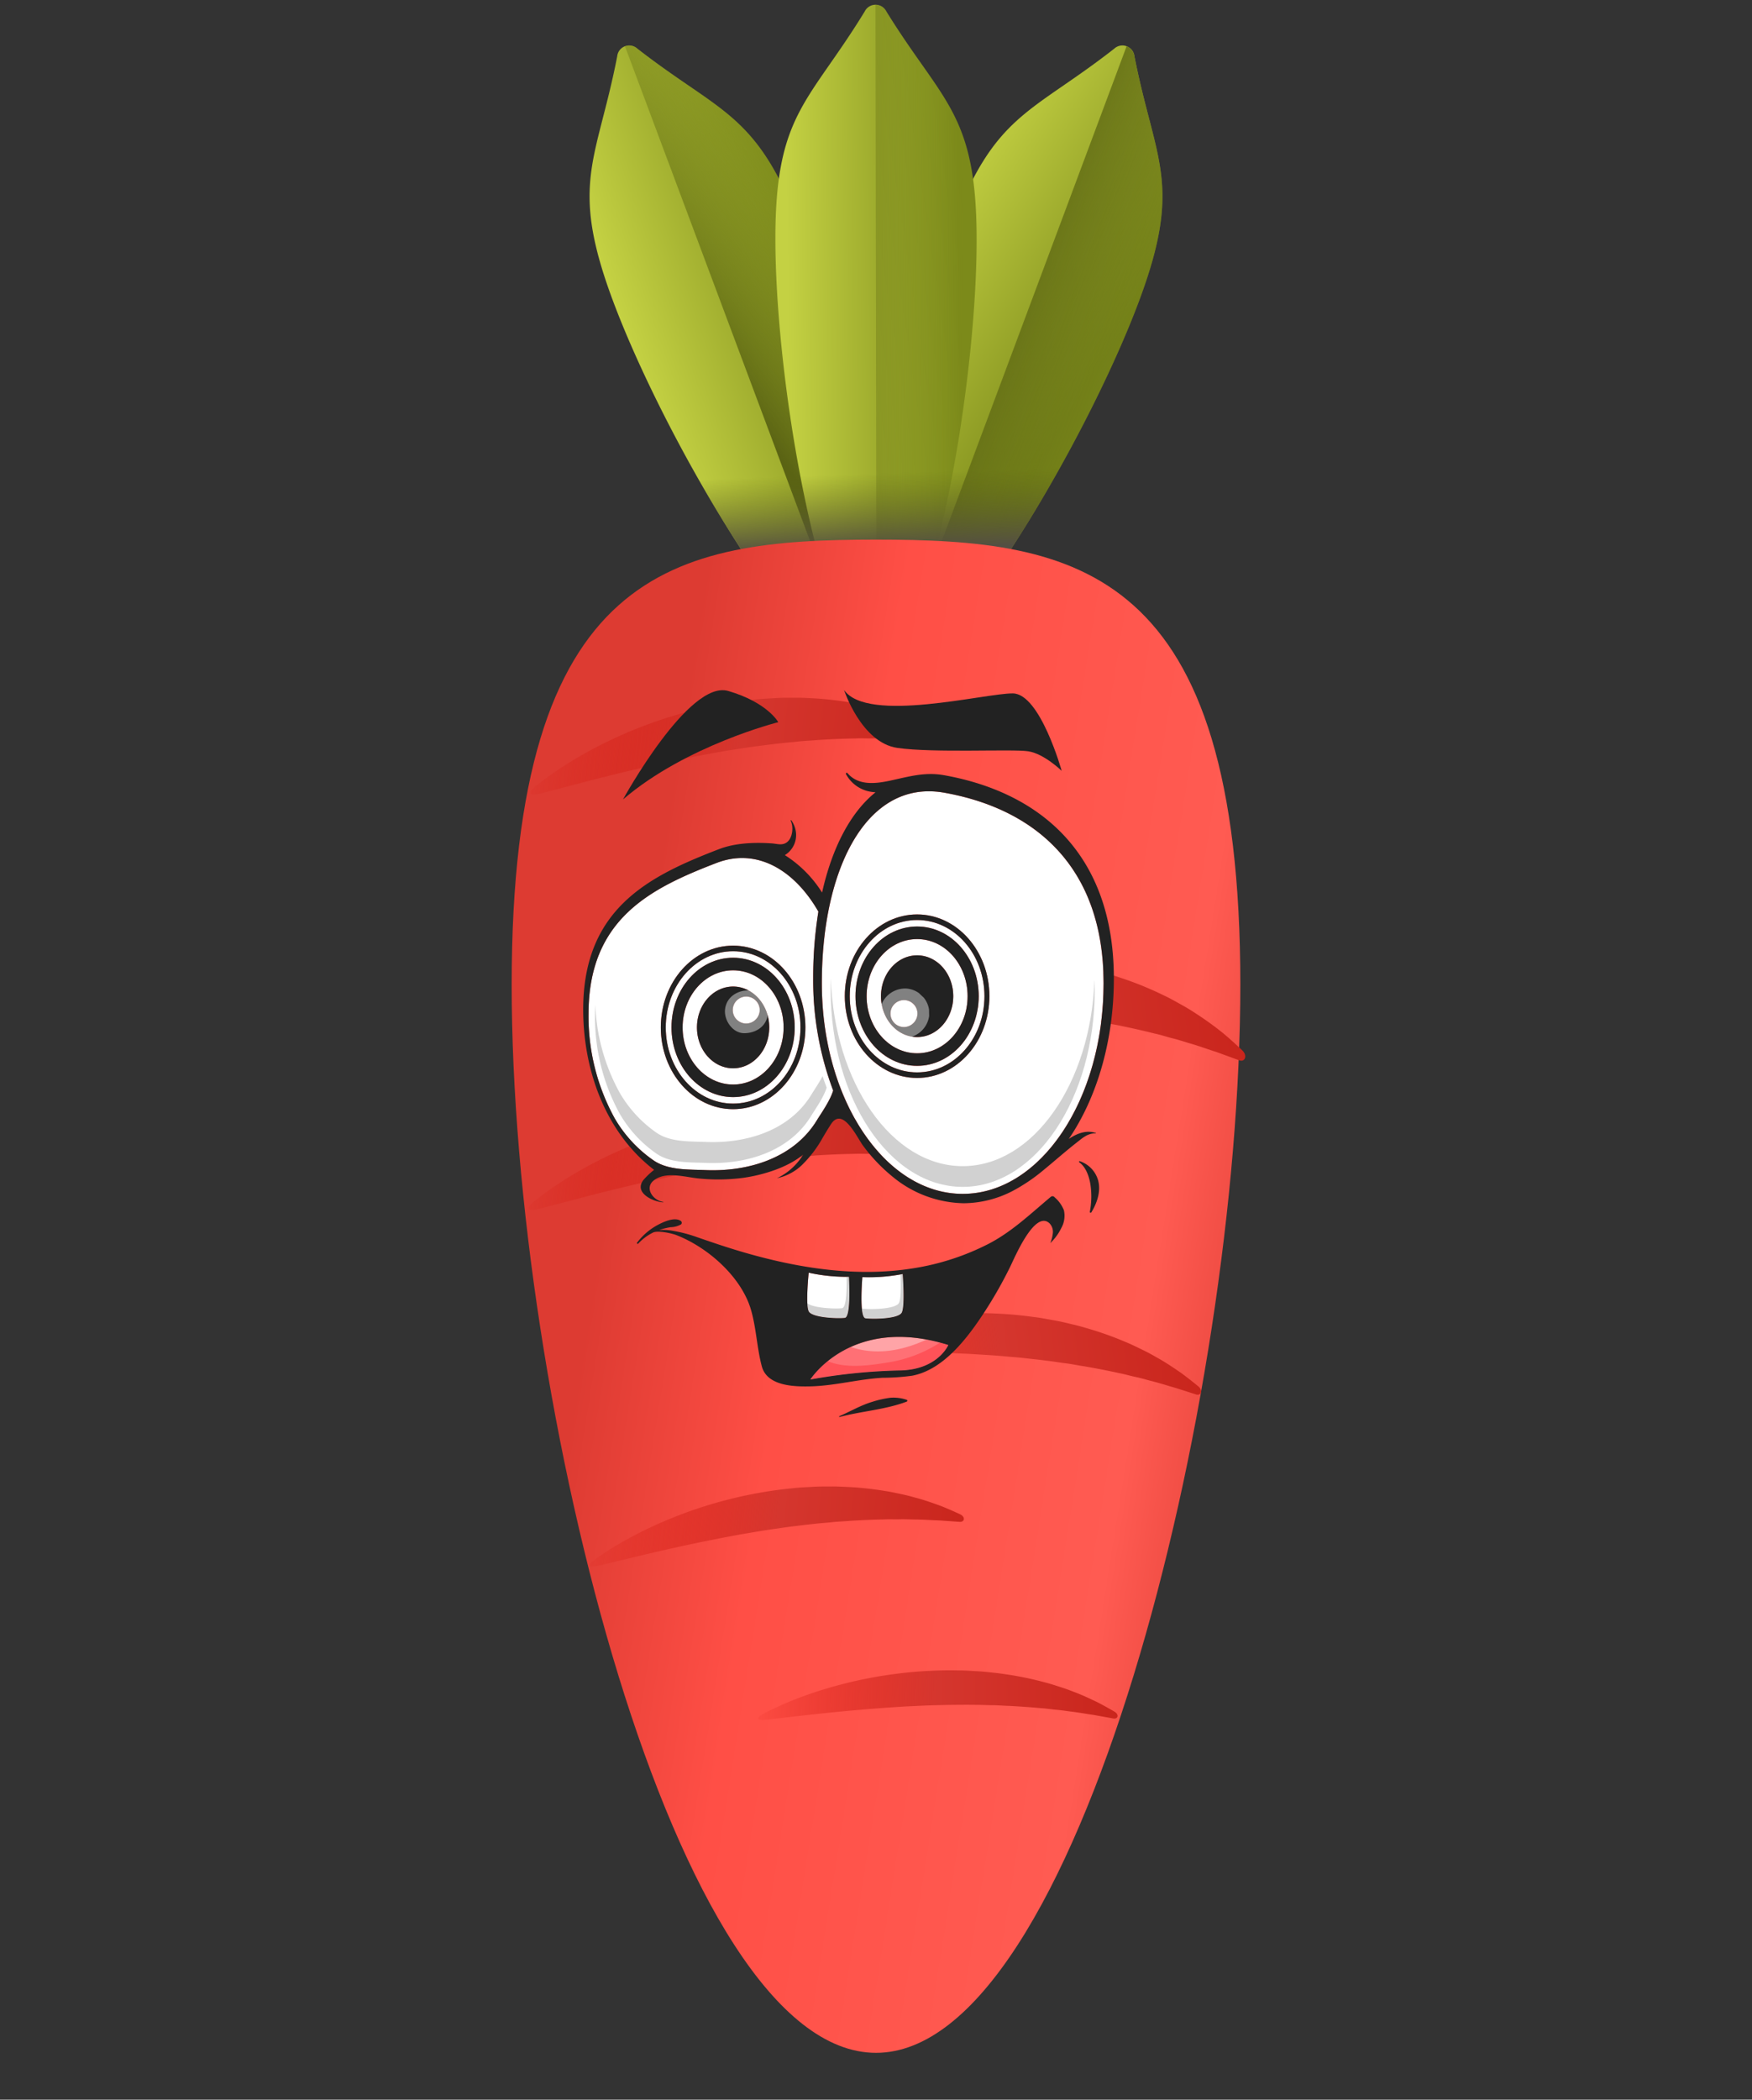 <svg xmlns="http://www.w3.org/2000/svg" xmlns:xlink="http://www.w3.org/1999/xlink" width="419.119" height="502.194" viewBox="0 0 419.119 502.194">
  <rect x="0" y="0" width="419.119" height="502.194" fill="#333333" stroke="none"/>
  <defs>
    <linearGradient id="linear-gradient" x1="0.5" y1="0.133" x2="0.89" y2="0.5" gradientUnits="objectBoundingBox">
      <stop offset="0" stop-color="#c4d143"/>
      <stop offset="1" stop-color="#7c8a1a"/>
    </linearGradient>
    <linearGradient id="linear-gradient-2" x1="1.148" y1="0.346" x2="0.5" y2="0.135" gradientUnits="objectBoundingBox">
      <stop offset="0" stop-color="#7c8a1a" stop-opacity="0"/>
      <stop offset="0.315" stop-color="#768319" stop-opacity="0.314"/>
      <stop offset="0.781" stop-color="#646f15" stop-opacity="0.78"/>
      <stop offset="1" stop-color="#5a6313"/>
    </linearGradient>
    <linearGradient id="linear-gradient-3" x1="0.423" y1="0.116" x2="0.658" y2="0.705" xlink:href="#linear-gradient"/>
    <linearGradient id="linear-gradient-4" x1="1" y1="1" x2="0.395" y2="0.356" xlink:href="#linear-gradient-2"/>
    <linearGradient id="linear-gradient-5" x1="0.246" y1="0.5" x2="0.5" y2="0.748" xlink:href="#linear-gradient"/>
    <linearGradient id="linear-gradient-6" x1="0.886" y1="0.362" x2="0.613" y2="0.084" xlink:href="#linear-gradient-2"/>
    <linearGradient id="linear-gradient-7" x1="0.586" y1="0.529" x2="0.427" y2="0.699" gradientUnits="objectBoundingBox">
      <stop offset="0" stop-color="#5a6313" stop-opacity="0"/>
      <stop offset="1" stop-color="#544f43"/>
    </linearGradient>
    <linearGradient id="linear-gradient-8" x1="0.337" y1="0.293" x2="0.642" y2="0.731" gradientUnits="objectBoundingBox">
      <stop offset="0" stop-color="#dd3b32"/>
      <stop offset="0.279" stop-color="#ff4f46"/>
      <stop offset="0.775" stop-color="#ff5b52"/>
      <stop offset="1" stop-color="#dd3b32"/>
    </linearGradient>
    <linearGradient id="linear-gradient-9" x1="-0.051" x2="1" y2="1" gradientUnits="objectBoundingBox">
      <stop offset="0" stop-color="#d30e03" stop-opacity="0"/>
      <stop offset="0.513" stop-color="#d5362e"/>
      <stop offset="1" stop-color="#c9251c"/>
    </linearGradient>
    <clipPath id="clip-path">
      <rect id="Rectangle_55" data-name="Rectangle 55" width="11.791" height="11.887" fill="none"/>
    </clipPath>
    <clipPath id="clip-path-2">
      <rect id="Rectangle_56" data-name="Rectangle 56" width="10.298" height="10.251" fill="none"/>
    </clipPath>
  </defs>
  <g id="Group_244" data-name="Group 244" transform="translate(419.119 -1891.282)">
    <g id="Group_159" data-name="Group 159" transform="translate(-411.726 1932.61)">
      <g id="Group_3" data-name="Group 3" transform="translate(92.802 18.709) rotate(-45)">
        <g id="Group_1" data-name="Group 1" transform="translate(0 0)">
          <path id="Path_1" data-name="Path 1" d="M24.367,41.36C11.892,68.752-2.74,120.169.441,145.641a2.885,2.885,0,0,0,4.71,2.132C26.48,133.4,55.75,88.6,68.225,61.212s6.148-32.978,2.967-58.451A2.885,2.885,0,0,0,66.482.629C45.153,15.008,36.842,13.967,24.367,41.36Z" fill="url(#linear-gradient)"/>
          <path id="Path_2" data-name="Path 2" d="M3.02,147.538C24.35,133.16,53.62,88.369,66.094,60.977S72.242,28,69.061,2.526A3.06,3.06,0,0,0,67.371,0L0,147.931a3.075,3.075,0,0,0,3.02-.393Z" transform="translate(2.131 0.235)" fill="url(#linear-gradient-2)"/>
        </g>
        <g id="Group_2" data-name="Group 2" transform="translate(6.22 79.045)">
          <path id="Path_3" data-name="Path 3" d="M87.1,7.471C59.709,19.959,14.933,49.165.622,70.475a2.885,2.885,0,0,0,2.156,4.7c25.53,3.143,77.007-11.458,104.393-23.946s26.276-20.855,40.588-42.166a2.885,2.885,0,0,0-2.156-4.7C120.071,1.222,114.482-5.017,87.1,7.471Z" fill="url(#linear-gradient-3)"/>
          <path id="Path_4" data-name="Path 4" d="M2.537,69.126C28.067,72.269,79.544,57.668,106.93,45.18s26.276-20.855,40.587-42.166A3.059,3.059,0,0,0,147.9,0L0,67.442A3.078,3.078,0,0,0,2.537,69.126Z" transform="translate(0.24 6.048)" fill="url(#linear-gradient-4)"/>
        </g>
      </g>
      <g id="Group_4" data-name="Group 4" transform="translate(119.755 40.968) rotate(-45)">
        <path id="Path_5" data-name="Path 5" d="M58.923,23.583C37.673,44.9,6.017,87.978.108,112.958a2.885,2.885,0,0,0,3.67,3.641C28.784,110.57,71.846,78.81,93.1,57.494s17.271-28.759,23.18-53.74a2.885,2.885,0,0,0-3.67-3.641C87.6,6.143,80.174,2.267,58.923,23.583Z" fill="url(#linear-gradient-5)"/>
        <path id="Path_6" data-name="Path 6" d="M2.968,115.8C27.973,109.772,71.035,78.012,92.286,56.7s17.271-28.759,23.18-53.74a3.062,3.062,0,0,0-.7-2.956L0,115.117A3.078,3.078,0,0,0,2.968,115.8Z" transform="translate(0.81 0.798)" fill="url(#linear-gradient-6)"/>
      </g>
      <path id="Path_7" data-name="Path 7" d="M11.012,0C3.68,24.476-1.6,51.438.441,67.756a2.862,2.862,0,0,0,2.907,2.753,2.762,2.762,0,0,0,2.875,3.114A2.893,2.893,0,0,0,9,76.333c16.34,2.012,43.3-3.248,67.781-10.568Z" transform="translate(147.876 73.781) rotate(-45)" fill="url(#linear-gradient-7)"/>
      <path id="Path_15" data-name="Path 15" d="M250.2,169.419C179.528,240.089,41.957,322.477,7.921,288.441S56.272,116.834,126.943,46.164s102.863-47.679,136.9-13.643,57.028,66.227-13.643,136.9Z" transform="translate(-7.393 251.307) rotate(-45)" fill="url(#linear-gradient-8)"/>
      <path id="Path_9" data-name="Path 9" d="M2.839.5A89.857,89.857,0,0,1,15.266,6.188c2.466,1.34,5.045,2.91,7.7,4.659,2.63,1.786,5.373,3.722,8.028,5.912a104.555,104.555,0,0,1,7.917,7.063c2.56,2.544,5.03,5.249,7.355,8.076q1.737,2.125,3.343,4.346c1.119,1.44,2.088,2.985,3.078,4.492,1.023,1.484,1.893,3.06,2.774,4.6.906,1.519,1.668,3.111,2.441,4.655a81.851,81.851,0,0,1,3.814,9.262c.548,1.5.952,3.026,1.371,4.48s.759,2.888,1.037,4.288a74.9,74.9,0,0,1,1.216,7.709c.2,2.348.282,4.421.324,6.126-.023,1.73-1.652,2.414-2.234.973l-2.36-5.064c-.992-1.909-1.986-4.112-3.277-6.4-.612-1.162-1.228-2.382-1.969-3.586C55.1,66.561,54.463,65.249,53.634,64,52.1,61.419,50.4,58.761,48.6,56.044c-.962-1.321-1.8-2.75-2.816-4.093s-1.945-2.76-2.989-4.121c-1.017-1.379-2.071-2.746-3.137-4.114-1.042-1.386-2.142-2.738-3.261-4.074-2.158-2.735-4.483-5.341-6.716-7.953l-3.416-3.8L22.871,24.22c-4.48-4.789-8.786-9.168-12.529-12.892L1.4,2.5C-.913.219-.307-.636,2.839.5Z" transform="translate(185.553 198.524) rotate(-45)" fill="url(#linear-gradient-9)"/>
      <path id="Path_10" data-name="Path 10" d="M2.561.08A86.918,86.918,0,0,1,15.109,2.565c2.544.682,5.246,1.543,8.067,2.548,2.8,1.043,5.746,2.2,8.678,3.593,2.962,1.357,5.929,2.928,8.874,4.639,2.936,1.731,5.834,3.624,8.635,5.656q2.1,1.53,4.1,3.172c1.369,1.048,2.63,2.221,3.9,3.356,1.295,1.107,2.478,2.329,3.66,3.514,1.2,1.163,2.291,2.422,3.379,3.634a81.206,81.206,0,0,1,5.8,7.45c.876,1.218,1.633,2.5,2.384,3.7s1.427,2.414,2.038,3.6a72.263,72.263,0,0,1,3.089,6.616c.79,2.052,1.4,3.882,1.885,5.393.431,1.548-.839,2.5-1.732,1.337l-3.417-4.021c-1.379-1.494-2.836-3.25-4.58-5.02-.846-.908-1.711-1.866-2.684-2.784s-1.87-1.966-2.933-2.909c-2.03-1.977-4.236-3.989-6.546-6.033-1.2-.976-2.319-2.073-3.568-3.058S51.69,34.9,50.409,33.908c-1.263-1.015-2.555-2.014-3.86-3.01-1.287-1.017-2.616-1.991-3.959-2.949-2.63-1.987-5.376-3.823-8.041-5.683L30.52,19.592l-3.97-2.559c-5.23-3.332-10.2-6.335-14.5-8.873l-10.257-6C-.86.607-.539-.28,2.561.08Z" transform="translate(118.801 247.532) rotate(-45)" fill="url(#linear-gradient-9)"/>
      <path id="Path_11" data-name="Path 11" d="M2.561.08A86.916,86.916,0,0,1,15.109,2.565c2.544.682,5.246,1.543,8.067,2.548,2.8,1.043,5.747,2.2,8.678,3.593,2.962,1.357,5.929,2.928,8.874,4.639,2.937,1.731,5.834,3.624,8.635,5.656q2.1,1.53,4.1,3.172c1.369,1.048,2.631,2.221,3.9,3.356,1.295,1.106,2.478,2.329,3.66,3.513,1.2,1.163,2.291,2.422,3.379,3.634a81.217,81.217,0,0,1,5.8,7.45c.876,1.218,1.633,2.5,2.384,3.7s1.427,2.414,2.037,3.6a72.257,72.257,0,0,1,3.089,6.616c.79,2.052,1.4,3.882,1.885,5.393.431,1.548-.839,2.5-1.732,1.337l-3.417-4.021c-1.379-1.494-2.837-3.25-4.58-5.02-.847-.908-1.711-1.866-2.684-2.784s-1.87-1.966-2.932-2.909c-2.03-1.977-4.236-3.989-6.546-6.033-1.2-.976-2.319-2.073-3.568-3.058S51.69,34.9,50.408,33.907c-1.263-1.015-2.556-2.014-3.86-3.01-1.287-1.017-2.617-1.991-3.96-2.949-2.63-1.987-5.376-3.823-8.041-5.684L30.52,19.59l-3.97-2.559c-5.23-3.332-10.2-6.335-14.5-8.873l-10.257-6C-.86.607-.54-.28,2.561.08Z" transform="translate(119.244 148.173) rotate(-45)" fill="url(#linear-gradient-9)"/>
      <path id="Path_12" data-name="Path 12" d="M2.4.5a84.724,84.724,0,0,1,10.8,5.29c2.154,1.232,4.415,2.663,6.754,4.252,2.317,1.618,4.736,3.369,7.1,5.336,2.4,1.938,4.756,4.069,7.068,6.32,2.3,2.267,4.535,4.669,6.656,7.173q1.585,1.882,3.066,3.842c1.025,1.273,1.931,2.631,2.852,3.959.947,1.308,1.773,2.692,2.6,4.041.852,1.335,1.587,2.73,2.329,4.083a80.527,80.527,0,0,1,3.763,8.1c.551,1.307.983,2.637,1.424,3.905s.814,2.515,1.132,3.732c.7,2.395,1.111,4.689,1.494,6.7.313,2.036.509,3.831.65,5.308.088,1.5-1.236,2.047-1.813.785l-2.291-4.444c-.949-1.678-1.919-3.609-3.142-5.624-.584-1.022-1.176-2.092-1.871-3.153s-1.3-2.221-2.071-3.326c-1.44-2.27-3.031-4.612-4.71-7.008-.887-1.168-1.681-2.425-2.612-3.613s-1.8-2.438-2.759-3.642c-.938-1.219-1.9-2.429-2.884-3.641-.959-1.226-1.964-2.424-2.985-3.61-1.977-2.422-4.087-4.739-6.121-7.057l-3.1-3.381-3.07-3.263c-4.053-4.264-7.937-8.169-11.308-11.494L1.3,2.177C-.783.138-.321-.58,2.4.5Z" transform="translate(185.553 281.513) rotate(-45)" fill="url(#linear-gradient-9)"/>
      <path id="Path_13" data-name="Path 13" d="M2.219.138A82.571,82.571,0,0,1,13.232,2.878c2.237.706,4.619,1.571,7.106,2.564,2.474,1.024,5.073,2.147,7.669,3.477,2.621,1.3,5.254,2.774,7.873,4.369,2.612,1.611,5.2,3.358,7.7,5.216q1.874,1.4,3.673,2.888c1.226.955,2.364,2.01,3.509,3.035,1.164,1,2.235,2.094,3.3,3.156,1.084,1.045,2.077,2.165,3.066,3.245a79.944,79.944,0,0,1,5.308,6.6c.806,1.076,1.511,2.2,2.208,3.258s1.33,2.118,1.9,3.157c1.2,2.032,2.113,4.028,2.934,5.769.765,1.782,1.367,3.368,1.844,4.676.434,1.337-.63,2.088-1.45,1.055l-3.12-3.583c-1.254-1.337-2.586-2.9-4.167-4.487-.769-.813-1.557-1.668-2.435-2.5s-1.7-1.76-2.656-2.612c-1.837-1.778-3.826-3.592-5.909-5.44-1.077-.887-2.091-1.873-3.212-2.769s-2.2-1.861-3.351-2.767c-1.135-.924-2.293-1.834-3.463-2.743-1.155-.925-2.346-1.818-3.547-2.7-2.357-1.815-4.81-3.507-7.194-5.216l-3.6-2.468L23.69,15.7c-4.668-3.085-9.1-5.878-12.931-8.244l-9.141-5.6C-.747.41-.5-.325,2.219.138Z" transform="translate(133.534 332.931) rotate(-45)" fill="url(#linear-gradient-9)"/>
      <path id="Path_14" data-name="Path 14" d="M2.083.333a80.845,80.845,0,0,1,9.985,3.976c2.015.944,4.148,2.055,6.37,3.3,2.207,1.269,4.518,2.646,6.811,4.211,2.318,1.539,4.631,3.246,6.92,5.06s4.525,3.775,6.686,5.816q1.616,1.535,3.155,3.143C43.063,26.877,44.026,28,45,29.093c.993,1.075,1.89,2.224,2.79,3.342s1.738,2.267,2.562,3.394a79.371,79.371,0,0,1,4.352,6.78c.655,1.1,1.212,2.224,1.767,3.294s1.051,2.128,1.494,3.162c.934,2.031,1.613,3.993,2.224,5.708.556,1.745.979,3.288,1.309,4.559.288,1.292-.762,1.847-1.434.787L57.479,56.4c-1.048-1.4-2.148-3.014-3.478-4.686-.643-.85-1.3-1.743-2.043-2.621s-1.422-1.846-2.237-2.757c-1.55-1.88-3.238-3.815-5.009-5.792-.922-.959-1.777-2-2.739-2.975s-1.88-2-2.868-2.991c-.972-1-1.968-1.992-2.975-2.983s-2.018-1.984-3.056-2.951c-2.029-1.982-4.158-3.864-6.221-5.753L23.73,20.148,20.648,17.5c-4.063-3.457-7.931-6.614-11.281-9.3l-8-6.365C-.7.192-.4-.452,2.083.333Z" transform="translate(173.838 369.633) rotate(-45)" fill="url(#linear-gradient-9)"/>
    </g>
    <g id="Group_239" data-name="Group 239" transform="translate(-2242.452 -1013.937)">
      <path id="Path_333" data-name="Path 333" d="M181.485,386.622a137.535,137.535,0,0,1,21.027-2.161c9.434,0,11.989-6.092,11.989-6.092-23.189-7.272-33.017,8.253-33.017,8.253" transform="translate(1835.695 2848.539)" fill="#ffa4a7"/>
      <path id="Path_334" data-name="Path 334" d="M190,377.22c1.573-.2.983-9.826.983-9.826a42.122,42.122,0,0,1-9.63-.981s-.786,7.663,0,9.236,7.075,1.768,8.647,1.571" transform="translate(1835.438 2843.201)" fill="#fff"/>
      <path id="Path_335" data-name="Path 335" d="M190.42,377.209c1.567.236,7.858.195,8.683-1.357s.228-9.234.228-9.234a42.2,42.2,0,0,1-9.648.745s-.831,9.612.737,9.846" transform="translate(1839.947 2843.311)" fill="#fff"/>
      <path id="Path_336" data-name="Path 336" d="M212.562,291.639c-18.325-3.261-29.282,17.764-29.282,45.582s15.089,50.369,33.7,50.369,33.7-22.551,33.7-50.369-16.392-41.714-38.123-45.582m-6.486,68.228c-9.552,0-17.295-8.755-17.295-19.553s7.743-19.554,17.295-19.554,17.292,8.755,17.292,19.554-7.741,19.553-17.292,19.553" transform="translate(1836.652 2803.173)" fill="#fff"/>
      <path id="Path_337" data-name="Path 337" d="M201.862,314.53c-5.663-9.866-14.644-15.372-24.368-11.635-15.754,6.057-30.582,13.355-30.619,36.063a50.625,50.625,0,0,0,6.239,24.984,31.4,31.4,0,0,0,9.389,10.147c3.5,2.345,8.358,2.1,12.363,2.269,10.278.429,21.217-2.9,26.695-12.009.829-1.377,3.132-4.61,3.834-7.026a74.9,74.9,0,0,1-4.777-26.784,99.088,99.088,0,0,1,1.243-16.009m-20.4,47.255c-9.55,0-17.293-8.755-17.293-19.553s7.743-19.554,17.293-19.554,17.293,8.756,17.293,19.554-7.743,19.553-17.293,19.553" transform="translate(1817.25 2808.722)" fill="#fff"/>
      <path id="Path_338" data-name="Path 338" d="M175.037,316.261c-8.9,0-16.114,8.158-16.114,18.221s7.214,18.221,16.114,18.221,16.116-8.158,16.116-18.221-7.216-18.221-16.116-18.221m0,34.885c-8.14,0-14.736-7.461-14.736-16.665s6.6-16.666,14.736-16.666,14.739,7.464,14.739,16.666-6.6,16.665-14.739,16.665" transform="translate(1823.671 2816.473)" fill="#fff"/>
      <path id="Path_339" data-name="Path 339" d="M197.222,323.881a3.226,3.226,0,1,0,3.225,3.227,3.262,3.262,0,0,0-3.225-3.227" transform="translate(1842.362 2820.534)" fill="#fff"/>
      <path id="Path_340" data-name="Path 340" d="M202.351,314.366c-6.673,0-12.08,6.115-12.08,13.657s5.407,13.659,12.08,13.659,12.08-6.115,12.08-13.659-5.41-13.657-12.08-13.657m0,23.434c-4.778,0-8.649-4.377-8.649-9.777s3.871-9.777,8.649-9.777S211,322.624,211,328.023s-3.872,9.777-8.646,9.777" transform="translate(1840.378 2815.463)" fill="#fff"/>
      <path id="Path_341" data-name="Path 341" d="M203.754,311.389c-8.9,0-16.116,8.157-16.116,18.221s7.216,18.221,16.116,18.221,16.114-8.158,16.114-18.221-7.214-18.221-16.114-18.221m0,34.885c-8.141,0-14.741-7.462-14.741-16.665s6.6-16.666,14.741-16.666S218.49,320.4,218.49,329.61s-6.6,16.665-14.736,16.665" transform="translate(1838.975 2813.876)" fill="#fff"/>
      <path id="Path_342" data-name="Path 342" d="M173.635,319.236c-6.67,0-12.08,6.116-12.08,13.659s5.41,13.657,12.08,13.657,12.08-6.115,12.08-13.657-5.408-13.659-12.08-13.659m0,23.436c-4.775,0-8.647-4.378-8.647-9.777s3.872-9.776,8.647-9.776,8.649,4.377,8.649,9.776-3.874,9.777-8.649,9.777" transform="translate(1825.074 2818.059)" fill="#fff"/>
      <path id="Path_343" data-name="Path 343" d="M172.607,323.331a3.226,3.226,0,1,0,3.227,3.225,3.263,3.263,0,0,0-3.227-3.225" transform="translate(1829.244 2820.241)" fill="#fff"/>
      <path id="Path_344" data-name="Path 344" d="M216.248,365.408c-16.931,0-30.751-19.91-31.55-44.917q-.039,1.32-.038,2.667c0,26.072,14.143,47.209,31.588,47.209s31.586-21.136,31.586-47.209q0-1.232-.043-2.424c-.883,24.892-14.669,44.673-31.543,44.673" transform="translate(1837.388 2818.727)" fill="#d1d1d1"/>
      <path id="Path_345" data-name="Path 345" d="M199.672,346.04c-5.191,8.623-15.546,11.778-25.278,11.371-3.794-.159-8.4.072-11.706-2.149a29.725,29.725,0,0,1-8.891-9.607,47.212,47.212,0,0,1-5.844-21.014q-.06,1.152-.066,2.367a47.923,47.923,0,0,0,5.909,23.656,29.726,29.726,0,0,0,8.891,9.607c3.307,2.22,7.911,1.991,11.706,2.149,9.733.4,20.088-2.749,25.278-11.371.783-1.3,2.965-4.366,3.628-6.653q-.515-1.334-.975-2.723c-.914,1.738-2.115,3.469-2.653,4.366" transform="translate(1817.79 2820.94)" fill="#d1d1d1"/>
      <path id="Path_346" data-name="Path 346" d="M190.97,367.054c-.189.008-.379.014-.57.017.066,2.862,0,7.36-1.075,7.495-1.429.179-6.768.032-8.309-1.182a5.637,5.637,0,0,0,.325,1.925c.785,1.571,7.073,1.768,8.646,1.571s.983-9.826.983-9.826" transform="translate(1835.446 2843.543)" fill="#d1d1d1"/>
      <path id="Path_347" data-name="Path 347" d="M199.3,366.618s-.187.038-.518.1c.1,2.391.153,5.837-.373,6.822-.823,1.551-7.114,1.593-8.683,1.357a.453.453,0,0,1-.205-.1c.118,1.34.374,2.341.868,2.416,1.567.235,7.858.195,8.683-1.358s.228-9.233.228-9.233" transform="translate(1839.978 2843.311)" fill="#d1d1d1"/>
      <path id="Path_348" data-name="Path 348" d="M191.141,378.621a23.562,23.562,0,0,0-9.656,7.78,137.537,137.537,0,0,1,21.027-2.161c9.434,0,11.988-6.092,11.988-6.092a44.791,44.791,0,0,0-5.2-1.3c-5.765,2.666-11.992,3.851-18.164,1.778" transform="translate(1835.695 2848.76)" fill="#ff7075"/>
      <path id="Path_349" data-name="Path 349" d="M200.011,382.077c-4.26.7-10.079,1.536-14.359-.325a20.526,20.526,0,0,0-4.167,4.395,137.658,137.658,0,0,1,21.027-2.16c9.434,0,11.989-6.093,11.989-6.093-.674-.212-1.338-.4-1.988-.575a31.972,31.972,0,0,1-12.5,4.758" transform="translate(1835.695 2849.014)" fill="#ff5258"/>
      <path id="Path_350" data-name="Path 350" d="M232.307,288.986c-4.628-.823-8.528.392-12.964,1.334-3.435.73-7.533,1.19-10.079-1.826-.15-.176-.492,0-.365.221a8.21,8.21,0,0,0,6.146,4.268c.308.048.615.078.926.1-6.029,4.835-10.392,13.314-12.785,23.977a28.5,28.5,0,0,0-8.908-8.954,5.6,5.6,0,0,0,2.69-5.048,6.193,6.193,0,0,0-1.133-3.271c-.055-.084-.2,0-.155.094.722,1.446.486,4.131-.927,5.166-1.114.817-2.3.343-3.584.255-4.128-.281-8.738-.124-12.638,1.375-16.714,6.426-32.448,14.172-32.489,38.267-.025,14.425,5.246,29.452,16.959,38.442a17.749,17.749,0,0,0-2.563,2.434c-2.352,3.047,2.367,5.224,4.728,5.328a.048.048,0,0,0,.012-.1c-2.457-.346-4.53-3.317-2.266-5.126,2.885-2.3,7.652-.747,10.97-.455a46.176,46.176,0,0,0,10.268-.15c4.784-.651,10.738-2.45,14.517-5.58a14.66,14.66,0,0,1-6.267,5.644,12.241,12.241,0,0,0,6.454-3.642,27.783,27.783,0,0,0,4.326-5.765q1-1.745,2.1-3.457c2.839-4.433,6.245,3.117,7.7,5.073a40.469,40.469,0,0,0,7.01,7.378,27.4,27.4,0,0,0,17.036,6.4,25.689,25.689,0,0,0,11.817-2.971,42.642,42.642,0,0,0,7.321-4.962c2.669-2.187,5.215-4.455,7.924-6.572,1.41-1.1,2.657-2.276,4.59-2.2.044,0,.064-.064.02-.08-2.281-.8-4.561.1-6.494,1.409,6.653-9.754,10.783-23.342,10.783-38.371,0-29.684-17.489-44.511-40.68-48.639M202,371.434c-5.476,9.107-16.416,12.438-26.693,12.009-4.007-.166-8.87.077-12.363-2.269a31.424,31.424,0,0,1-9.391-10.147,50.624,50.624,0,0,1-6.238-24.984c.035-22.708,14.863-30.007,30.618-36.062,9.723-3.737,18.706,1.768,24.368,11.635a99.262,99.262,0,0,0-1.243,16.009,74.9,74.9,0,0,0,4.777,26.784c-.7,2.416-3,5.649-3.834,7.026m34.825,17.692c-18.615,0-33.7-22.55-33.7-50.369s10.959-48.843,29.282-45.582c21.731,3.868,38.123,17.764,38.123,45.582s-15.089,50.369-33.7,50.369" transform="translate(1816.806 2801.637)" fill="#222"/>
      <path id="Path_351" data-name="Path 351" d="M204.164,310.519c-9.552,0-17.295,8.755-17.295,19.554s7.743,19.554,17.295,19.554,17.292-8.755,17.292-19.554-7.741-19.554-17.292-19.554m0,37.775c-8.9,0-16.116-8.158-16.116-18.221s7.216-18.219,16.116-18.219,16.114,8.157,16.114,18.219-7.214,18.221-16.114,18.221" transform="translate(1838.565 2813.413)" fill="#222"/>
      <path id="Path_352" data-name="Path 352" d="M203.276,312.4c-8.141,0-14.741,7.461-14.741,16.665s6.6,16.665,14.741,16.665,14.736-7.461,14.736-16.665-6.6-16.665-14.736-16.665m0,30.323c-6.673,0-12.08-6.115-12.08-13.659s5.407-13.657,12.08-13.657,12.08,6.115,12.08,13.657-5.41,13.659-12.08,13.659" transform="translate(1839.453 2814.417)" fill="#222"/>
      <path id="Path_353" data-name="Path 353" d="M201.159,316.9c-4.778,0-8.649,4.378-8.649,9.777s3.871,9.777,8.649,9.777,8.644-4.377,8.644-9.777-3.871-9.777-8.644-9.777m-3.146,17.158a3.226,3.226,0,1,1,3.225-3.225,3.281,3.281,0,0,1-3.225,3.225" transform="translate(1841.571 2816.812)" fill="#222"/>
      <path id="Path_354" data-name="Path 354" d="M175.447,315.391c-9.55,0-17.293,8.755-17.293,19.553S165.9,354.5,175.447,354.5s17.293-8.755,17.293-19.554S185,315.391,175.447,315.391m0,37.773c-8.9,0-16.114-8.157-16.114-18.221s7.214-18.219,16.114-18.219,16.116,8.157,16.116,18.219-7.216,18.221-16.116,18.221" transform="translate(1823.261 2816.009)" fill="#222"/>
      <path id="Path_355" data-name="Path 355" d="M174.558,317.275c-8.14,0-14.736,7.462-14.736,16.666s6.6,16.665,14.736,16.665,14.739-7.461,14.739-16.665-6.6-16.666-14.739-16.666m0,30.323c-6.67,0-12.08-6.115-12.08-13.657s5.41-13.659,12.08-13.659,12.08,6.116,12.08,13.659S181.23,347.6,174.558,347.6" transform="translate(1824.15 2817.013)" fill="#222"/>
      <path id="Path_356" data-name="Path 356" d="M172.44,321.769c-4.775,0-8.647,4.377-8.647,9.776s3.872,9.777,8.647,9.777,8.649-4.378,8.649-9.777-3.874-9.776-8.649-9.776m3.144,8.847a3.226,3.226,0,1,1,3.227-3.227,3.282,3.282,0,0,1-3.227,3.227" transform="translate(1826.267 2819.408)" fill="#222"/>
      <path id="Path_357" data-name="Path 357" d="M199.49,289.352c8.632,1.252,27.495.228,31.312.809s8.01,4.68,8.01,4.68-5.129-18.426-11.661-18.519-34.8,7.269-40.405-.828c0,0,4.113,12.605,12.745,13.858" transform="translate(1838.499 2794.747)" fill="#222"/>
      <path id="Path_358" data-name="Path 358" d="M177.41,275.715c-9.429-2.75-25.153,25.94-25.153,25.94,15.132-12.969,37.142-18.472,37.142-18.472s-2.557-4.717-11.989-7.469" transform="translate(1820.119 2794.765)" fill="#222"/>
      <path id="Path_359" data-name="Path 359" d="M202.149,386.431a9.949,9.949,0,0,0-3.881-.491,23.47,23.47,0,0,0-4.186.923c-2.834.822-5.355,2.324-8.048,3.494-.1.041-.055.213.052.184,5.315-1.409,10.9-1.728,16.074-3.676a.236.236,0,0,0-.011-.434" transform="translate(1838.09 2853.588)" fill="#222"/>
      <path id="Path_360" data-name="Path 360" d="M226.354,361.279c1.367-2.2,2.329-5.007,1.66-7.591a6.768,6.768,0,0,0-4.412-4.665.146.146,0,0,0-.135.254c1.577,1.122,2.338,3.3,2.657,5.146a19.378,19.378,0,0,1-.12,6.722.2.2,0,0,0,.35.133" transform="translate(1858.038 2833.928)" fill="#222"/>
      <path id="Path_361" data-name="Path 361" d="M162.443,361.9a5.415,5.415,0,0,0,2.519-.658.53.53,0,0,0-.026-.835c-1.545-1.076-4.387.322-5.8,1.1a15.232,15.232,0,0,0-4.674,4.094c-.146.187.139.376.293.21a11.99,11.99,0,0,1,3.541-2.634c1.1-.546,4.429.164,5.542.6,7.544,2.93,15.656,10.021,17.923,18.041,1.237,4.381,1.375,8.965,2.537,13.344,1.254,4.729,7.671,4.9,11.627,4.806,5.818-.132,11.482-1.732,17.284-2.056a53.489,53.489,0,0,0,7.068-.492c7.7-1.469,13.521-9.417,17.515-15.575a102.927,102.927,0,0,0,5.951-10.533c1.065-2.166,5.862-13.639,9.386-10.34a2.925,2.925,0,0,1,.8,2.3,8.526,8.526,0,0,1-.612,2.428,12.624,12.624,0,0,0,2.615-3.569,6.019,6.019,0,0,0,.645-4.271,7.785,7.785,0,0,0-2.142-3.038c-.026-.026-.049-.049-.074-.075a.794.794,0,0,0-.506-.27.9.9,0,0,0-.564.277c-4.794,4.015-9.164,8.23-14.753,11.129a59.606,59.606,0,0,1-17.843,5.819c-13.66,2.23-27.716,0-40.884-3.84-3.8-1.11-7.541-2.379-11.281-3.681a33.034,33.034,0,0,0-5.419-1.4,13.552,13.552,0,0,0-3.357-.218l.008,0a16.954,16.954,0,0,1,2.683-.656m66.482,28.169s-2.555,6.092-11.989,6.092a137.537,137.537,0,0,0-21.027,2.161s9.826-15.524,33.017-8.253m-20.568-16.235a42.137,42.137,0,0,0,9.648-.743s.6,7.682-.228,9.234-7.116,1.593-8.683,1.357-.737-9.848-.737-9.848m-12.841-1.058a42.168,42.168,0,0,0,9.628.983s.59,9.628-.981,9.825-7.862,0-8.647-1.571,0-9.236,0-9.236" transform="translate(1821.272 2836.839)" fill="#222"/>
      <g id="Group_195" data-name="Group 195" transform="translate(2033.814 3141.62)" opacity="0.43">
        <g id="Group_194" data-name="Group 194">
          <g id="Group_193" data-name="Group 193" clip-path="url(#clip-path)">
            <path id="Path_362" data-name="Path 362" d="M204.094,327.106a5.909,5.909,0,0,0-1.255-2.834c-.386-.365-.77-.728-1.157-1.093a5.921,5.921,0,0,0-2.828-1.073,6.1,6.1,0,0,0-6.517,5.278c.009.5.023,1.009.034,1.514a5.913,5.913,0,0,0,1.254,2.834q.577.547,1.157,1.091a5.9,5.9,0,0,0,2.83,1.073,6.092,6.092,0,0,0,6.515-5.275l-.032-1.516" transform="translate(-192.336 -322.058)" fill="#fff"/>
          </g>
        </g>
      </g>
      <g id="Group_198" data-name="Group 198" transform="translate(1996.751 3142.088)" opacity="0.43">
        <g id="Group_197" data-name="Group 197">
          <g id="Group_196" data-name="Group 196" clip-path="url(#clip-path-2)">
            <path id="Path_363" data-name="Path 363" d="M173.847,322.363c-2.781,0-5.353,1.616-5.666,4.588-.267,2.543,1.79,5.663,4.588,5.663,2.781,0,5.352-1.614,5.663-4.588.27-2.543-1.789-5.663-4.585-5.663" transform="translate(-168.158 -322.363)" fill="#fff"/>
          </g>
        </g>
      </g>
    </g>
  </g>
</svg>

